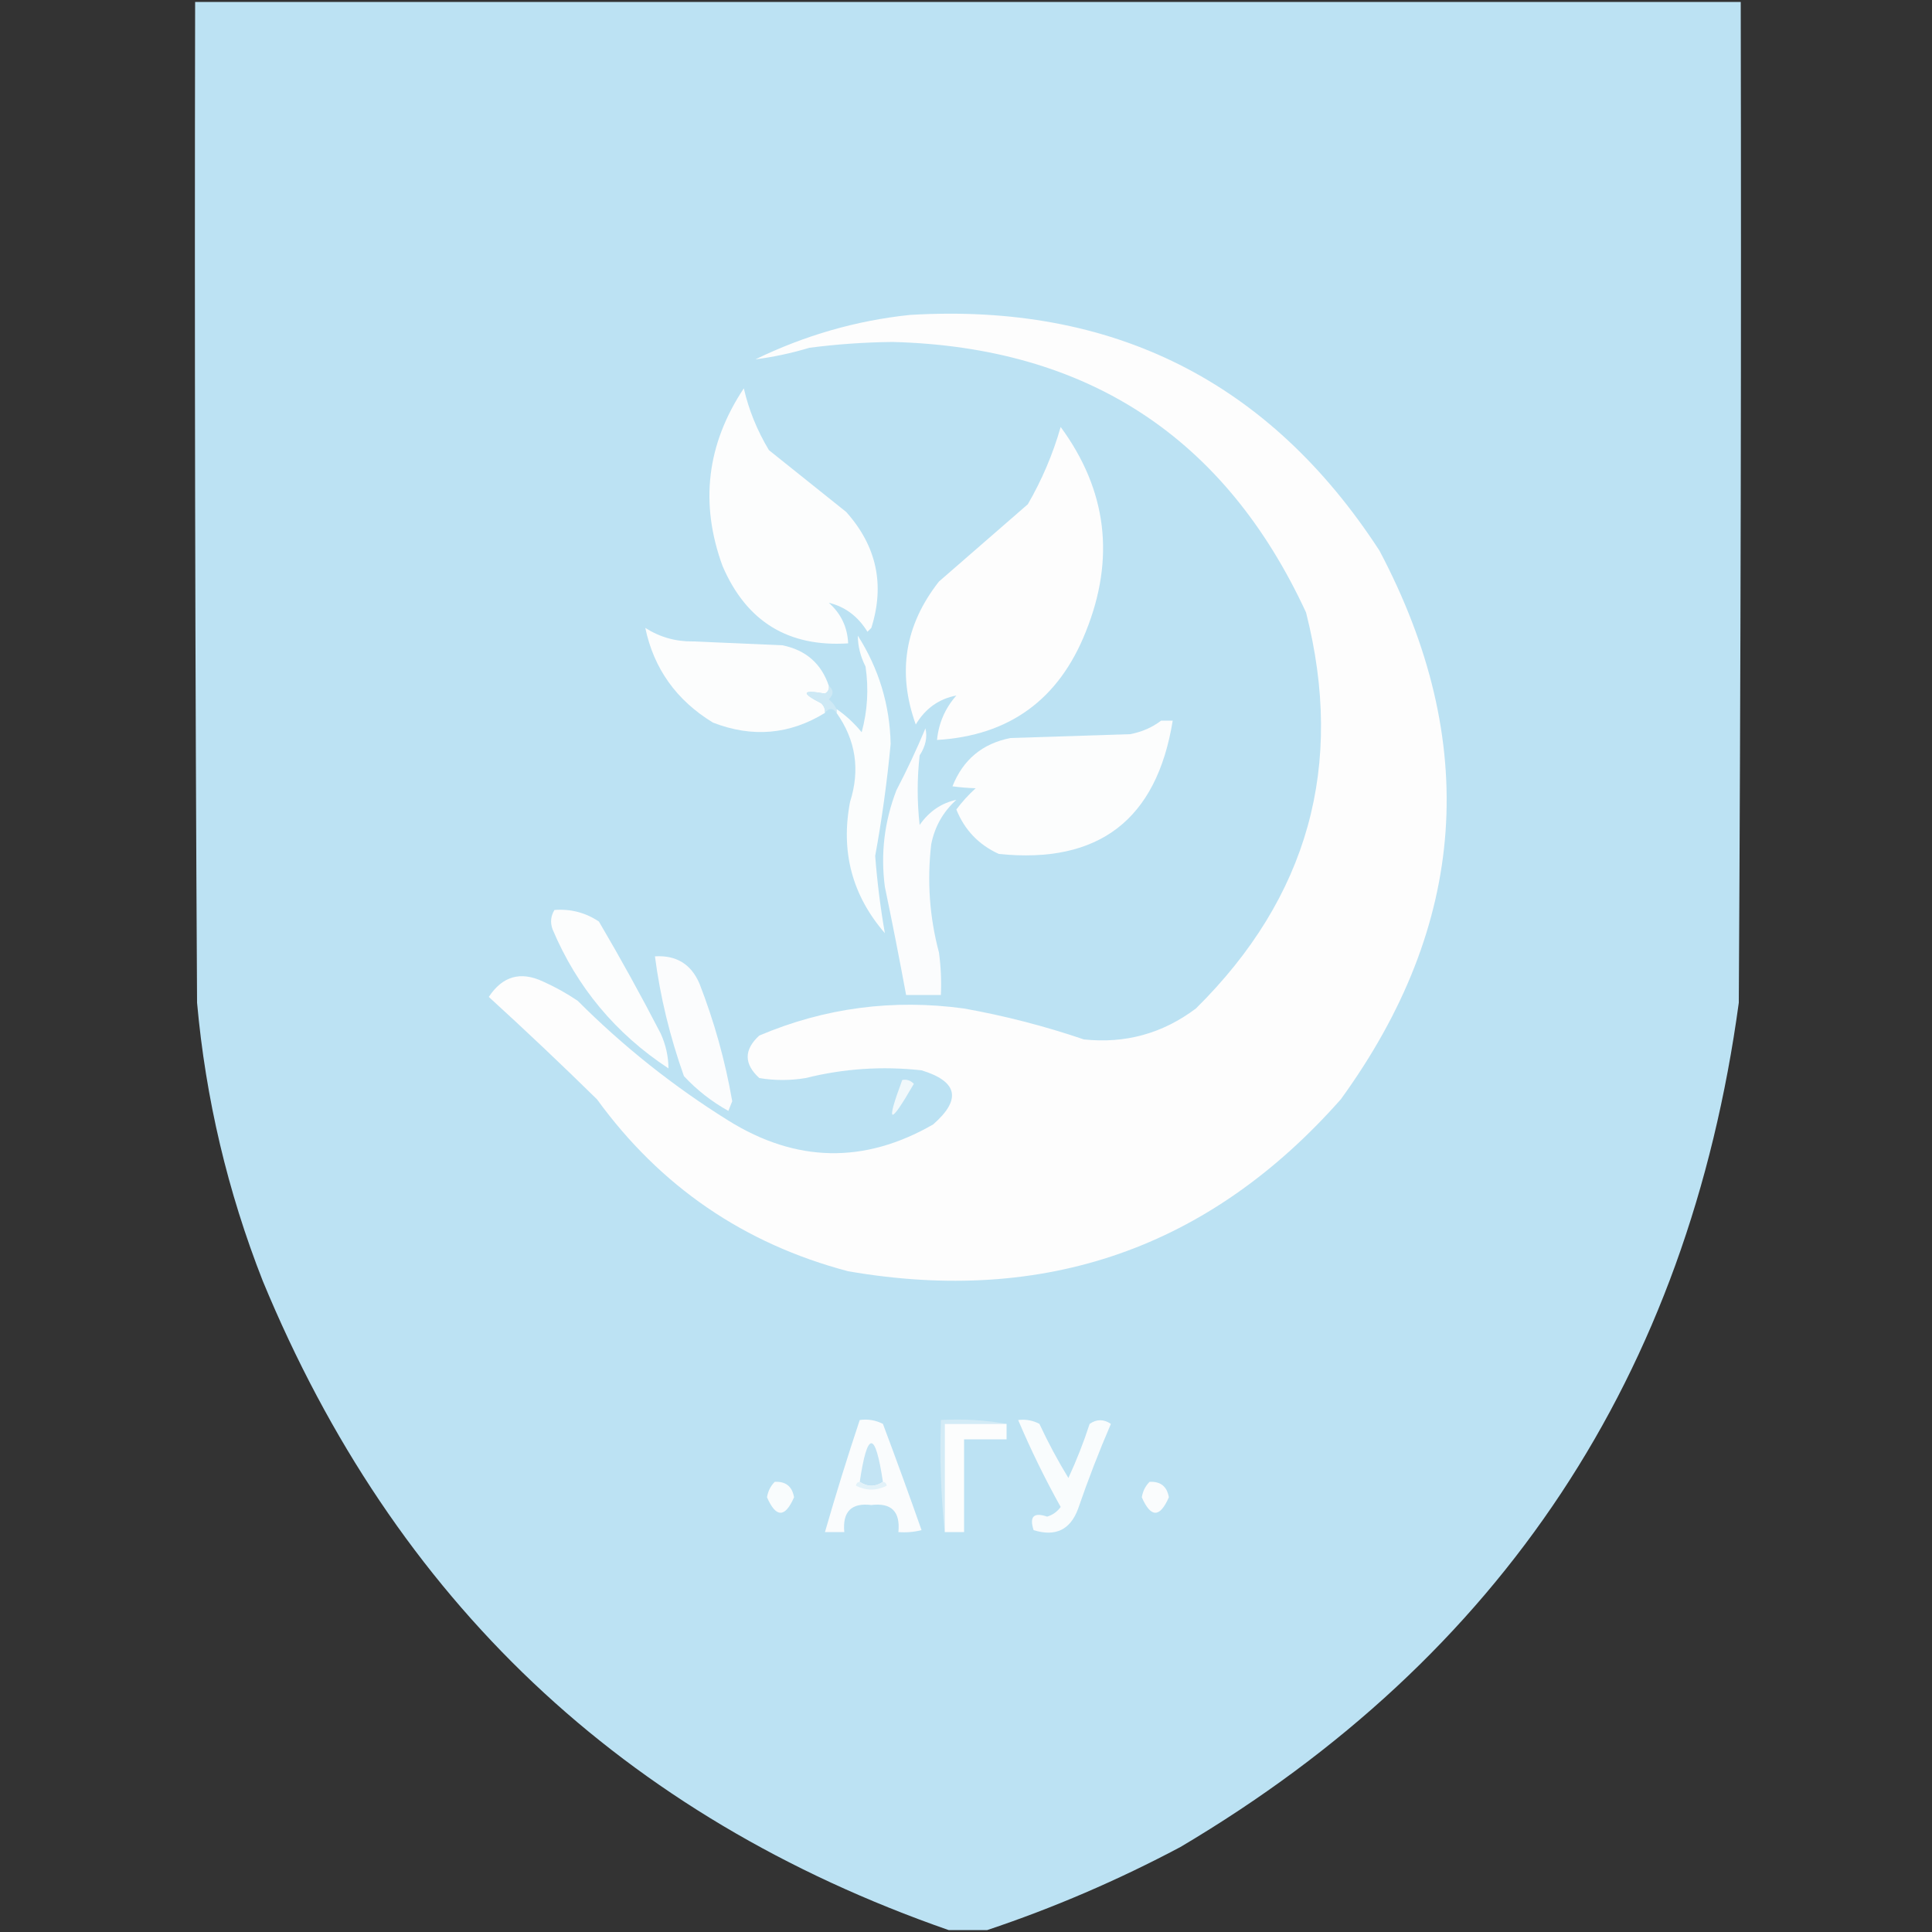 <?xml version="1.0" encoding="UTF-8"?>
<!DOCTYPE svg PUBLIC "-//W3C//DTD SVG 1.1//EN" "http://www.w3.org/Graphics/SVG/1.1/DTD/svg11.dtd">
<svg xmlns="http://www.w3.org/2000/svg" version="1.1" width="500px" height="500px" style="shape-rendering:geometricPrecision; text-rendering:geometricPrecision; image-rendering:optimizeQuality; fill-rule:evenodd; clip-rule:evenodd" xmlns:xlink="http://www.w3.org/1999/xlink">
<rect width="100%" height="100%" fill="#333333" stroke="none"/>
<g><path style="opacity:0.999" fill="#bce2f3" d="M 255.5,499.5 C 252.167,499.5 248.833,499.5 245.5,499.5C 161.318,470.157 102.152,414.157 68,331.5C 58.897,308.318 53.23,284.318 51,259.5C 50.5,173.167 50.333,86.834 50.5,0.5C 183.833,0.5 317.167,0.5 450.5,0.5C 450.667,86.834 450.5,173.167 450,259.5C 436.886,355.872 388.719,428.706 305.5,478C 289.325,486.595 272.658,493.762 255.5,499.5 Z"/></g>
<g><path style="opacity:1" fill="#fdfdfd" d="M 235.5,81.5 C 288.024,78.345 328.524,98.678 357,142.5C 383.154,191.952 379.821,239.286 347,284.5C 312.989,322.979 270.489,337.813 219.5,329C 192.552,321.886 170.885,307.052 154.5,284.5C 145.318,275.484 135.984,266.651 126.5,258C 130.049,252.626 134.716,251.292 140.5,254C 143.661,255.413 146.661,257.08 149.5,259C 161.348,270.855 174.348,281.188 188.5,290C 206.029,300.916 223.696,301.249 241.5,291C 248.884,284.536 247.884,279.87 238.5,277C 228.347,275.875 218.347,276.542 208.5,279C 204.5,279.667 200.5,279.667 196.5,279C 192.5,275.333 192.5,271.667 196.5,268C 213.414,260.82 231.081,258.487 249.5,261C 260.028,262.882 270.361,265.549 280.5,269C 291.221,270.138 300.888,267.472 309.5,261C 338.561,232.255 348.061,198.088 338,158.5C 317.014,113.149 281.348,89.815 231,88.5C 223.802,88.575 216.636,89.075 209.5,90C 204.84,91.397 200.174,92.397 195.5,93C 208.303,86.781 221.636,82.948 235.5,81.5 Z"/></g>
<g><path style="opacity:1" fill="#fcfdfd" d="M 192.5,100.5 C 193.771,106.064 195.938,111.397 199,116.5C 205.667,121.833 212.333,127.167 219,132.5C 226.87,141.307 229.036,151.307 225.5,162.5C 225.167,162.833 224.833,163.167 224.5,163.5C 222.052,159.518 218.719,157.018 214.5,156C 217.653,158.805 219.319,162.305 219.5,166.5C 203.997,167.51 193.164,160.843 187,146.5C 181.064,130.289 182.897,114.955 192.5,100.5 Z"/></g>
<g><path style="opacity:1" fill="#fdfdfd" d="M 274.5,110.5 C 286.493,126.845 288.659,144.512 281,163.5C 274.028,181.055 261.194,190.388 242.5,191.5C 242.927,187.144 244.594,183.311 247.5,180C 242.979,180.863 239.479,183.363 237,187.5C 232.162,174.087 234.162,161.753 243,150.5C 250.667,143.833 258.333,137.167 266,130.5C 269.658,124.185 272.491,117.518 274.5,110.5 Z"/></g>
<g><path style="opacity:1" fill="#fcfdfd" d="M 214.5,177.5 C 214.631,178.376 214.298,179.043 213.5,179.5C 207.558,178.459 207.225,179.293 212.5,182C 213.252,182.671 213.586,183.504 213.5,184.5C 204.347,190.126 194.68,190.959 184.5,187C 175.055,181.228 169.221,173.061 167,162.5C 170.776,164.915 174.943,166.082 179.5,166C 187.167,166.333 194.833,166.667 202.5,167C 208.572,168.245 212.572,171.745 214.5,177.5 Z"/></g>
<g><path style="opacity:1" fill="#fbfdfd" d="M 216.5,184.5 C 216.5,184.167 216.5,183.833 216.5,183.5C 218.853,185.101 221.02,187.101 223,189.5C 224.517,183.92 224.851,178.253 224,172.5C 222.686,169.911 222.019,167.244 222,164.5C 227.441,173.047 230.275,182.381 230.5,192.5C 229.588,202.231 228.255,211.898 226.5,221.5C 227.021,228.275 227.854,234.941 229,241.5C 220.523,231.718 217.523,220.384 220,207.5C 222.639,199.202 221.473,191.536 216.5,184.5 Z"/></g>
<g><path style="opacity:1" fill="#cee9f5" d="M 214.5,177.5 C 215.791,178.542 215.791,179.708 214.5,181C 215.381,181.708 216.047,182.542 216.5,183.5C 216.5,183.833 216.5,184.167 216.5,184.5C 215.5,183.167 214.5,183.167 213.5,184.5C 213.586,183.504 213.252,182.671 212.5,182C 207.225,179.293 207.558,178.459 213.5,179.5C 214.298,179.043 214.631,178.376 214.5,177.5 Z"/></g>
<g><path style="opacity:1" fill="#fcfdfd" d="M 300.5,186.5 C 301.5,186.5 302.5,186.5 303.5,186.5C 299.346,212.155 284.346,223.655 258.5,221C 253.303,218.637 249.637,214.803 247.5,209.5C 248.982,207.517 250.649,205.684 252.5,204C 250.343,203.922 248.343,203.755 246.5,203.5C 249.23,196.602 254.23,192.436 261.5,191C 271.833,190.667 282.167,190.333 292.5,190C 295.53,189.422 298.197,188.255 300.5,186.5 Z"/></g>
<g><path style="opacity:1" fill="#fbfcfd" d="M 239.5,188.5 C 240.054,190.771 239.554,193.104 238,195.5C 237.333,201.5 237.333,207.5 238,213.5C 240.467,209.987 243.634,207.821 247.5,207C 244.067,210.104 241.9,213.937 241,218.5C 239.896,227.989 240.562,237.323 243,246.5C 243.499,250.152 243.665,253.818 243.5,257.5C 240.5,257.5 237.5,257.5 234.5,257.5C 232.78,248.186 230.947,238.853 229,229.5C 227.875,220.913 228.875,212.579 232,204.5C 234.733,199.27 237.233,193.936 239.5,188.5 Z"/></g>
<g><path style="opacity:1" fill="#fcfdfd" d="M 143.5,235.5 C 147.694,235.177 151.527,236.177 155,238.5C 160.587,248.006 165.92,257.673 171,267.5C 172.318,270.43 172.985,273.43 173,276.5C 159.324,267.497 149.324,255.497 143,240.5C 142.36,238.735 142.527,237.068 143.5,235.5 Z"/></g>
<g><path style="opacity:1" fill="#fbfcfd" d="M 169.5,247.5 C 174.991,247.16 178.824,249.494 181,254.5C 184.849,264.381 187.682,274.548 189.5,285C 189.167,285.833 188.833,286.667 188.5,287.5C 184.174,285.092 180.341,282.092 177,278.5C 173.344,268.215 170.844,257.882 169.5,247.5 Z"/></g>
<g><path style="opacity:1" fill="#f0f8fb" d="M 233.5,279.5 C 234.675,279.281 235.675,279.614 236.5,280.5C 230.168,291.471 229.168,291.138 233.5,279.5 Z"/></g>
<g><path style="opacity:1" fill="#fafcfd" d="M 222.5,367.5 C 224.604,367.201 226.604,367.534 228.5,368.5C 231.937,377.645 235.27,386.812 238.5,396C 236.527,396.495 234.527,396.662 232.5,396.5C 233.031,391.199 230.698,388.866 225.5,389.5C 220.349,388.866 218.016,391.199 218.5,396.5C 216.833,396.5 215.167,396.5 213.5,396.5C 216.292,386.79 219.292,377.124 222.5,367.5 Z"/></g>
<g><path style="opacity:1" fill="#d3ebf6" d="M 260.5,368.5 C 255.167,368.5 249.833,368.5 244.5,368.5C 244.5,377.833 244.5,387.167 244.5,396.5C 243.506,387.014 243.173,377.348 243.5,367.5C 249.358,367.178 255.025,367.511 260.5,368.5 Z"/></g>
<g><path style="opacity:1" fill="#fcfdfd" d="M 260.5,368.5 C 260.5,369.833 260.5,371.167 260.5,372.5C 256.833,372.5 253.167,372.5 249.5,372.5C 249.5,380.5 249.5,388.5 249.5,396.5C 247.833,396.5 246.167,396.5 244.5,396.5C 244.5,387.167 244.5,377.833 244.5,368.5C 249.833,368.5 255.167,368.5 260.5,368.5 Z"/></g>
<g><path style="opacity:1" fill="#f9fcfd" d="M 263.5,367.5 C 265.467,367.261 267.301,367.594 269,368.5C 271.246,373.326 273.746,377.992 276.5,382.5C 278.605,377.954 280.439,373.287 282,368.5C 283.814,367.24 285.647,367.24 287.5,368.5C 284.389,375.722 281.556,383.056 279,390.5C 276.983,395.924 273.15,397.758 267.5,396C 266.352,392.482 267.518,391.315 271,392.5C 272.434,392.07 273.601,391.236 274.5,390C 270.422,382.678 266.755,375.178 263.5,367.5 Z"/></g>
<g><path style="opacity:1" fill="#c3e4f4" d="M 228.5,383.5 C 226.5,384.833 224.5,384.833 222.5,383.5C 224.496,370.178 226.496,370.178 228.5,383.5 Z"/></g>
<g><path style="opacity:1" fill="#f9fcfd" d="M 200.5,383.5 C 203.352,383.352 205.019,384.686 205.5,387.5C 203.167,392.833 200.833,392.833 198.5,387.5C 198.752,385.927 199.418,384.594 200.5,383.5 Z"/></g>
<g><path style="opacity:1" fill="#e2f2f9" d="M 222.5,383.5 C 224.5,384.833 226.5,384.833 228.5,383.5C 229.043,383.56 229.376,383.893 229.5,384.5C 226.833,385.833 224.167,385.833 221.5,384.5C 221.624,383.893 221.957,383.56 222.5,383.5 Z"/></g>
<g><path style="opacity:1" fill="#fafcfd" d="M 297.5,383.5 C 300.352,383.352 302.019,384.686 302.5,387.5C 300.167,392.833 297.833,392.833 295.5,387.5C 295.752,385.927 296.418,384.594 297.5,383.5 Z"/></g>
</svg>
